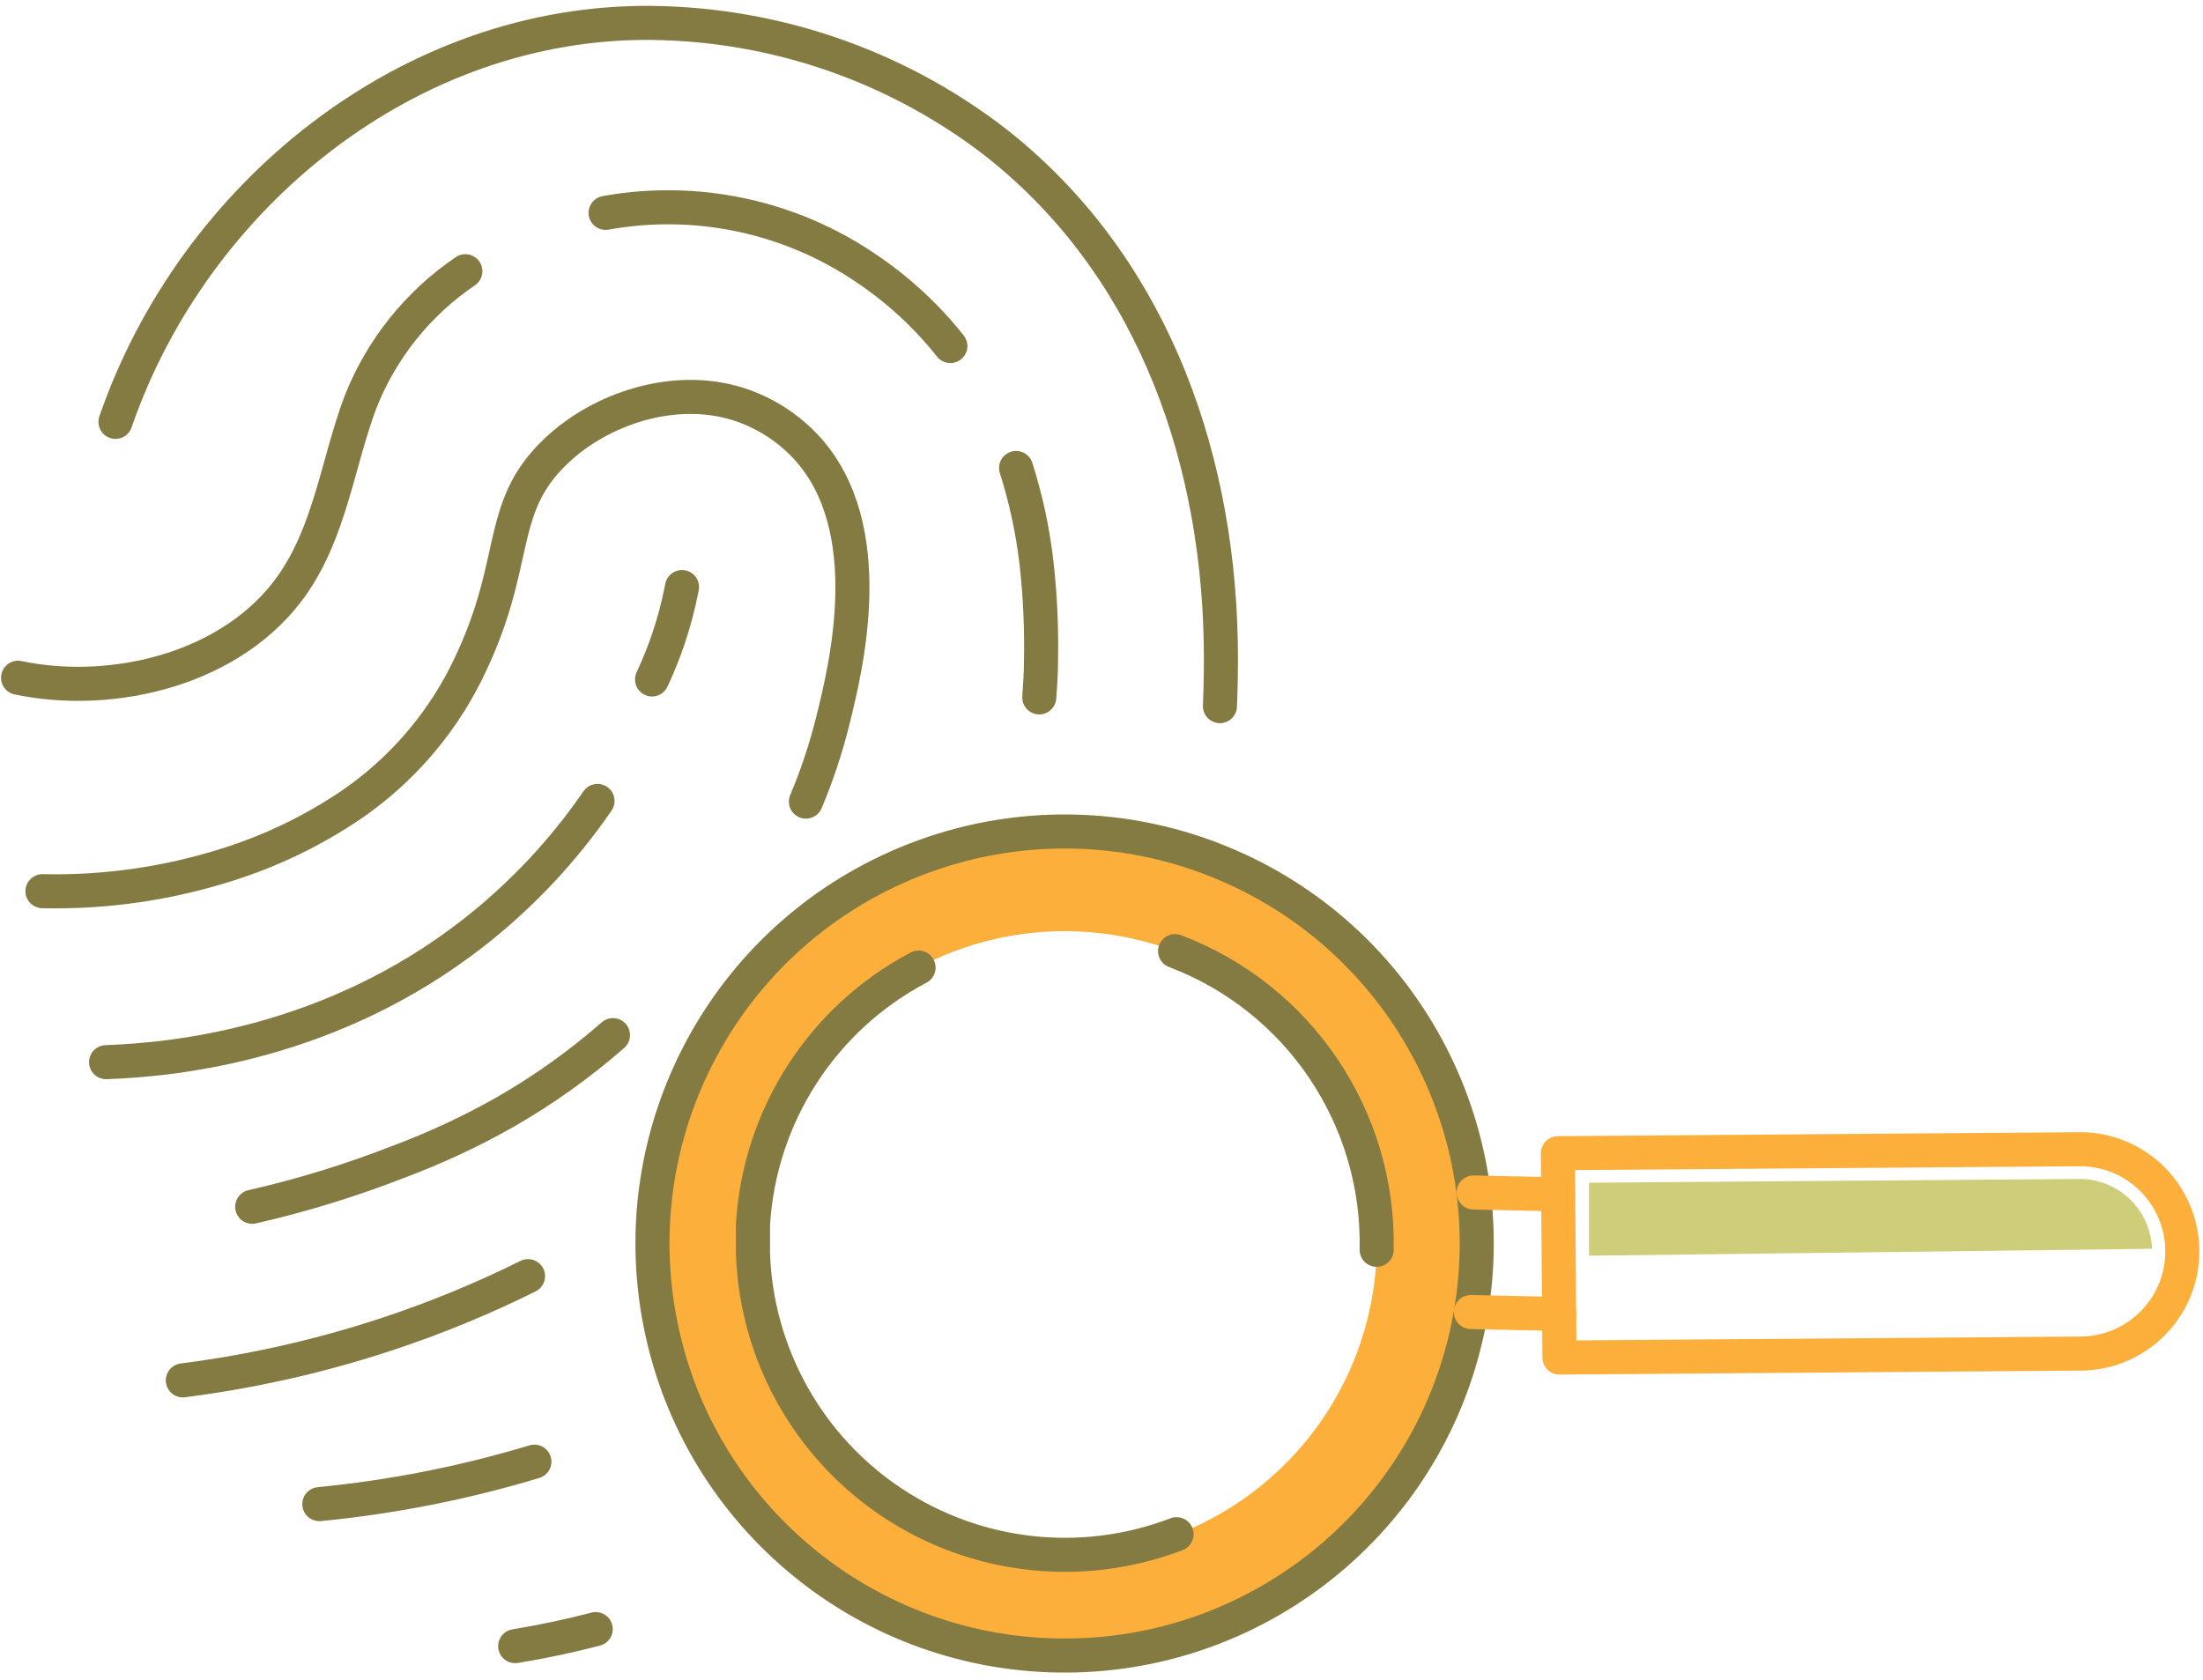 <?xml version="1.0" encoding="UTF-8"?>
<svg width="194px" height="148px" viewBox="0 0 194 148" version="1.1" xmlns="http://www.w3.org/2000/svg" xmlns:xlink="http://www.w3.org/1999/xlink">
    <!-- Generator: Sketch 52.5 (67469) - http://www.bohemiancoding.com/sketch -->
    <title>Group 11</title>
    <desc>Created with Sketch.</desc>
    <g id="Page-1" stroke="none" stroke-width="1" fill="none" fill-rule="evenodd">
        <g id="Group-11" transform="translate(1, 2)">
            <path d="M106.43,60.2 C106.51,58.28 106.54,56.34 106.5,54.41 C106.15,37.41 100.04,20.82 86.31,10.26 C77.726,3.756 67.288,0.168 56.52,0.02 C35.02,-0.26 16.03,15.26 9.17,35.16" id="_Path_256" stroke="#847B42" stroke-width="3" stroke-linecap="round" stroke-linejoin="round"></path>
            <path d="M88.48,39.22 C89.358,41.981 89.964,44.821 90.29,47.7 C90.607,50.575 90.734,53.468 90.67,56.36 C90.67,57.36 90.59,58.41 90.52,59.43" id="_Path_257" stroke="#847B42" stroke-width="3" stroke-linecap="round" stroke-linejoin="round"></path>
            <path d="M52.33,16.75 C60.345,15.305 68.607,17.072 75.33,21.67 C78.118,23.549 80.601,25.846 82.69,28.48" id="_Path_258" stroke="#847B42" stroke-width="3" stroke-linecap="round" stroke-linejoin="round"></path>
            <path d="M0.59,57.7 C9.05,59.47 19.59,56.88 24.74,49.52 C28.08,44.74 28.74,38.78 30.74,33.43 C32.586,28.74 35.807,24.717 39.98,21.89" id="_Path_259" stroke="#847B42" stroke-width="3" stroke-linecap="round" stroke-linejoin="round"></path>
            <path d="M52.98,89.18 C50.039,91.752 46.85,94.027 43.46,95.97 C40.412,97.694 37.232,99.172 33.95,100.39 C29.805,102.004 25.547,103.311 21.21,104.3" id="_Path_260" stroke="#847B42" stroke-width="3" stroke-linecap="round" stroke-linejoin="round"></path>
            <path d="M2.74,76.5 C8.238,76.625 13.718,75.841 18.96,74.18 C22.867,72.959 26.574,71.17 29.96,68.87 C34.19,65.966 37.627,62.05 39.96,57.48 C44.96,47.57 42.52,42.86 48.02,37.68 C51.9,34.02 58.3,31.83 63.94,33.57 C66.277,34.304 68.38,35.639 70.04,37.44 C76.53,44.53 73.5,56.81 72.35,61.44 C71.745,63.889 70.95,66.286 69.97,68.61" id="_Path_261" stroke="#847B42" stroke-width="3" stroke-linecap="round" stroke-linejoin="round"></path>
            <path d="M51.62,68.55 C48.609,72.93 44.951,76.828 40.77,80.11 C28.17,89.99 14.36,91.35 8.34,91.56" id="_Path_262" stroke="#847B42" stroke-width="3" stroke-linecap="round" stroke-linejoin="round"></path>
            <path d="M59.06,49.71 C58.765,51.245 58.368,52.758 57.87,54.24 C57.455,55.47 56.971,56.675 56.42,57.85" id="_Path_263" stroke="#847B42" stroke-width="3" stroke-linecap="round" stroke-linejoin="round"></path>
            <path d="M45.5,110.41 C41.492,112.401 37.349,114.105 33.1,115.51 C27.245,117.444 21.217,118.811 15.1,119.59" id="_Path_265" stroke="#847B42" stroke-width="3" stroke-linecap="round" stroke-linejoin="round"></path>
            <path d="M46.06,126.75 C39.885,128.616 33.541,129.868 27.12,130.49" id="_Path_266" stroke="#847B42" stroke-width="3" stroke-linecap="round" stroke-linejoin="round"></path>
            <path d="M51.46,141.5 C49.24,142.08 46.88,142.59 44.37,143" id="_Path_267" stroke="#847B42" stroke-width="3" stroke-linecap="round" stroke-linejoin="round"></path>
            <g id="_Group_39" transform="translate(56, 71)">
                <path d="M11.79,10.05 C-2.824,23.837 -3.495,46.862 10.292,61.476 C24.079,76.091 47.103,76.763 61.718,62.976 C76.334,49.19 77.006,26.166 63.22,11.55 C49.425,-3.051 26.412,-3.722 11.79,10.05 Z M55.62,56.5 C47.534,64.133 35.645,66.143 25.499,61.592 C15.353,57.041 8.948,46.826 9.271,35.71 C9.595,24.595 16.583,14.769 26.976,10.816 C37.369,6.862 49.121,9.56 56.75,17.65 C61.753,22.951 64.444,30.023 64.232,37.309 C64.02,44.595 60.922,51.498 55.62,56.5 Z" id="_Compound_Path_9" fill="#FCAF3A" fill-rule="nonzero"></path>
                <path d="M23.54,2.74 C7.391,9.052 -2.037,25.906 1.035,42.97 C4.107,60.034 18.821,72.542 36.158,72.825 C53.494,73.109 68.609,61.089 72.237,44.134 C75.866,27.18 66.994,10.027 51.06,3.19 C42.304,-0.58 32.414,-0.741 23.54,2.74 Z" id="_Path_268" stroke="#847B42" stroke-width="3" stroke-linecap="round" stroke-linejoin="round"></path>
                <path d="M46.61,62.14 C38.323,65.313 29.013,64.289 21.613,59.393 C14.212,54.496 9.631,46.328 9.31,37.46 C9.31,36.93 9.31,36.4 9.31,35.87 C9.31,35.51 9.31,35.16 9.31,34.87 C9.878,25.294 15.407,16.709 23.89,12.23" id="_Path_269" stroke="#847B42" stroke-width="3" stroke-linecap="round" stroke-linejoin="round"></path>
                <path d="M46.48,10.78 C57.371,14.907 64.482,25.446 64.23,37.09" id="_Path_270" stroke="#847B42" stroke-width="3" stroke-linecap="round" stroke-linejoin="round"></path>
                <path d="M80.21,32.2 L72.77,32.04" id="_Path_271" stroke="#FCAF3A" stroke-width="3" stroke-linecap="round" stroke-linejoin="round"></path>
                <path d="M80.3,42.74 L72.53,42.57" id="_Path_272" stroke="#FCAF3A" stroke-width="3" stroke-linecap="round" stroke-linejoin="round"></path>
                <path d="M126.23,46.23 L80.33,46.58 L80.19,28.58 L126.09,28.23 C128.493,28.206 130.805,29.144 132.512,30.834 C134.22,32.524 135.18,34.827 135.18,37.23 C135.18,42.181 131.181,46.202 126.23,46.23 Z" id="_Path_273" stroke="#FCAF3A" stroke-width="3" stroke-linecap="round" stroke-linejoin="round"></path>
                <path d="M132.51,37 L82.93,37.61 L82.93,31.18 L126.16,30.85 C129.586,30.859 132.392,33.576 132.51,37 Z" id="_Path_274" fill="#CECE7A"></path>
            </g>
        </g>
    </g>
</svg>